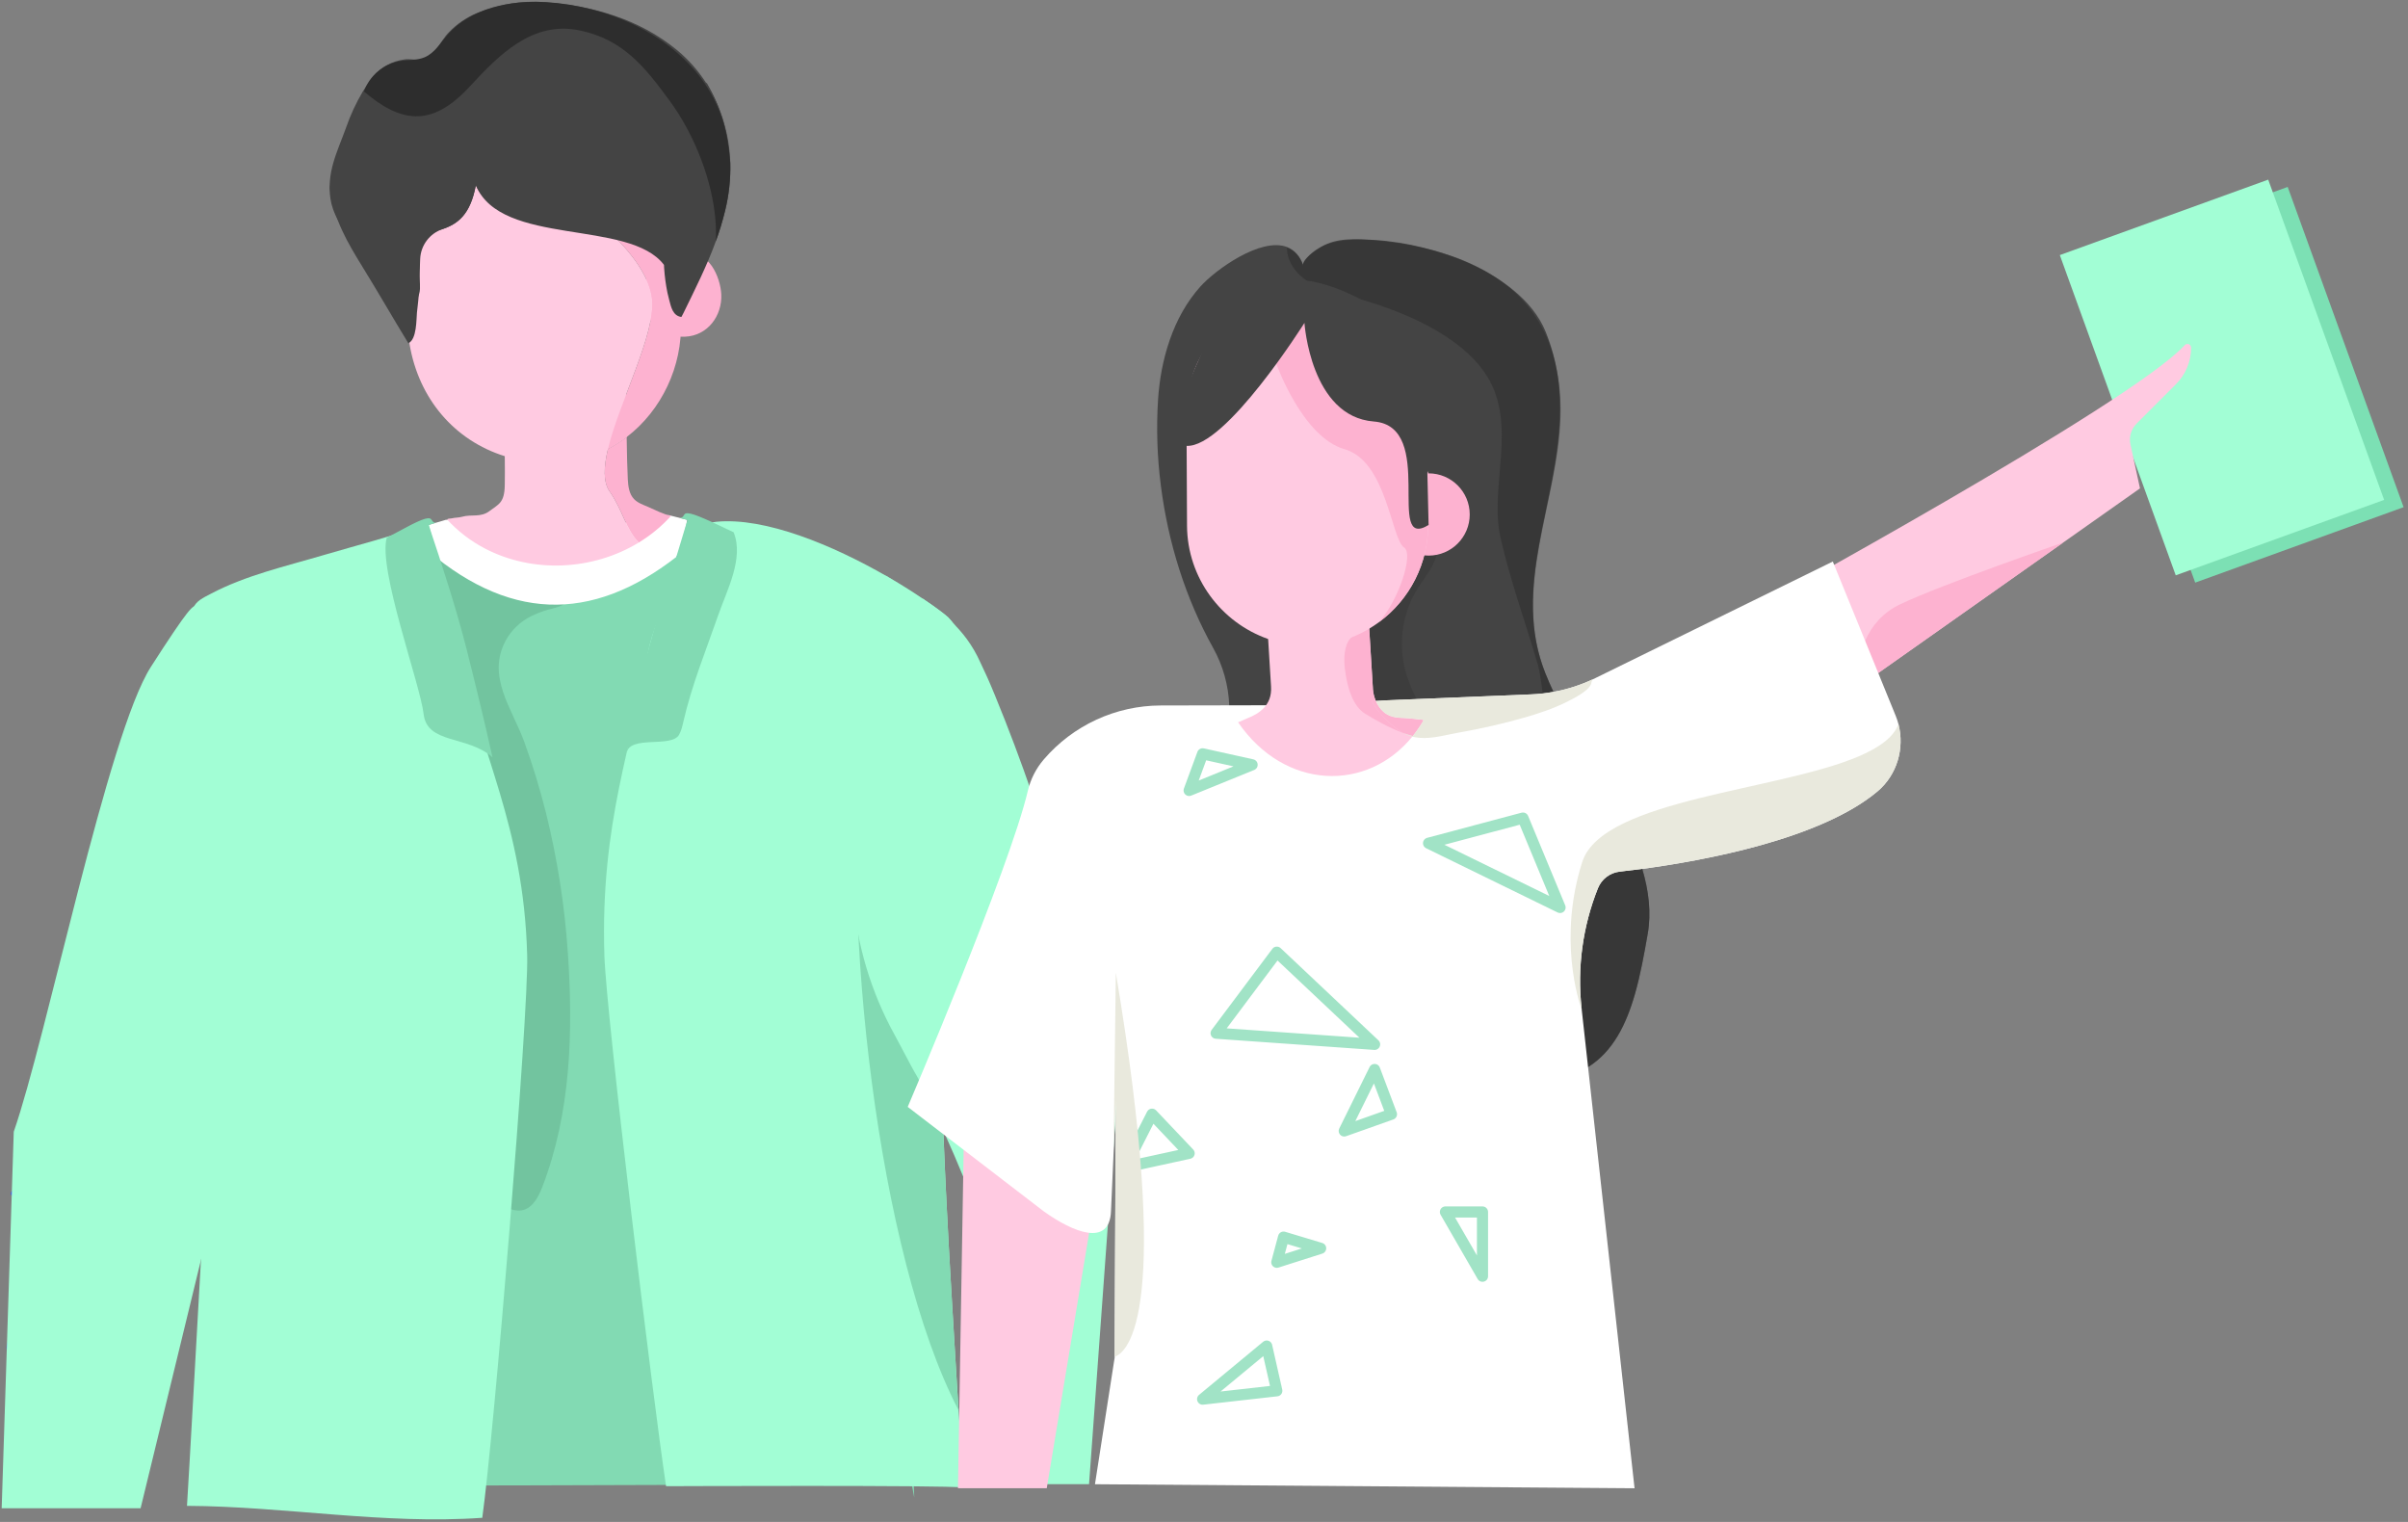 <?xml version="1.0" encoding="UTF-8"?>
<svg width="519px" height="328px" viewBox="0 0 519 328" version="1.1" xmlns="http://www.w3.org/2000/svg" xmlns:xlink="http://www.w3.org/1999/xlink">
    <rect x="0" y="0" width="519" height="328" fill="#808080" stroke="none"/>
    <!-- Generator: Sketch 63.1 (92452) - https://sketch.com -->
    <title>MT_M17_07</title>
    <desc>Created with Sketch.</desc>
    <g id="WebDesign-1.2" stroke="none" stroke-width="1" fill="none" fill-rule="evenodd">
        <g id="1.2/Register" transform="translate(-361, -711)">
            <g id="MT_M17_07" transform="translate(361, 711)">
                <path d="M6.905,292.323 C5.465,292.759 3.737,293.062 2.521,292.355 C1.305,291.649 1.145,290.167 1.755,289.032 C2.366,287.897 3.554,287.023 4.709,286.191 C7.082,284.468 22.186,272.818 21.511,280.599 C21.083,285.588 12.079,290.76 6.905,292.323 Z" id="Path" fill="#4055EC" fill-rule="nonzero"></path>
                <path d="M25.669,266.243 C27.55,265.47 29.46,264.7 31.483,264.436 C33.506,264.173 35.682,264.468 37.351,265.667 C37.585,265.813 37.776,266.016 37.908,266.258 C38.137,266.75 37.871,267.338 37.578,267.799 C35.584,270.927 32.126,272.929 28.487,273.682 C24.849,274.435 21.036,274.039 17.41,273.133 C10.956,271.53 24.123,266.873 25.669,266.243 Z" id="Path" fill="#4055EC" fill-rule="nonzero"></path>
                <path d="M15.906,251.085 C18.346,250.263 20.83,249.443 23.239,249.135 C25.649,248.828 28.069,249.081 29.575,250.263 C29.787,250.399 29.94,250.608 30.006,250.851 C30.095,251.343 29.585,251.944 29.088,252.417 C25.694,255.617 21.004,257.726 16.534,258.57 C12.064,259.415 7.823,259.087 3.958,258.248 C-2.905,256.749 13.913,251.769 15.906,251.085 Z" id="Path" fill="#4055EC" fill-rule="nonzero"></path>
                <path d="M49.819,244.783 C56.431,231.159 44.49,210.206 54.25,195.041 C59.554,175.794 64.249,140.993 49.509,126.118 C36.529,140.692 48.93,118.162 32.524,143.713 C23.247,158.162 10.041,223.614 2.966,243.897 L0.362,325.047 L30.304,325.047 L49.819,244.783 Z" id="Path" fill="#A2FED5"></path>
                <path d="M201.637,198.942 C201.519,206.61 200.859,220.756 200.069,236.751 C198.72,264.106 196.98,296.865 196.894,311.828 C196.871,315.69 196.918,319.543 197.049,322.726 C197.049,322.785 196.49,319.799 196.495,319.855 L53.292,320.291 C52.062,296.906 43.392,220.621 43.084,200.338 C42.764,179.501 37.79,149.436 42.378,137.199 C46.966,124.963 39.7,133.194 50.228,126.861 C60.756,120.527 83.035,117.593 96.012,112.338 C104.839,113.692 111.579,114.282 119.643,115.686 C128.059,113.866 135.348,113.224 144.645,111.676 C146.614,112.382 148.783,113.042 151.089,113.672 L151.089,113.672 C163.823,117.148 180.655,119.69 191.035,124.121 C191.041,124.12 191.047,124.12 191.052,124.121 L198.799,129.064 L200.894,130.401 C200.894,130.401 200.894,130.401 200.911,130.401 C201.071,131.474 201.511,133.192 202.612,135.969 C207.441,148.168 201.962,178.169 201.637,198.942 Z" id="Path" fill="#82DAB3"></path>
                <path d="M121.652,129.677 C122.366,130.474 118.43,131.304 118.092,131.4 C116.837,131.76 115.617,132.233 114.447,132.813 C112.136,133.96 110.233,135.788 108.994,138.051 C104.81,145.802 110.412,152.756 113.007,159.902 C114.818,164.897 116.372,169.982 117.662,175.137 C120.127,185.059 121.709,195.18 122.39,205.382 C123.557,222.334 123.052,239.929 116.825,255.954 C113.218,265.231 107.778,259.247 101.94,255.658 C99.567,254.201 96.367,252.806 94.422,250.767 C93.297,249.588 88.638,132.902 88.638,132.902 L92.404,113.175 C92.404,113.175 101.179,122.809 111.562,126.595 C113.27,127.218 114.954,127.907 116.684,128.471 C117.414,128.673 118.153,128.838 118.9,128.963 C119.562,129.103 121.115,129.167 121.627,129.645 L121.652,129.677 Z" id="Path" fill="#64B28F" fill-rule="nonzero" opacity="0.54"></path>
                <path d="M144.103,111.018 L144.042,111.018 C135.862,112.328 127.739,113.926 119.641,115.661 C111.826,114.348 103.993,113.131 96.143,112.01 C93.632,112.737 91.125,113.476 88.623,114.226 C89.011,115.381 89.681,116.42 90.572,117.251 C109.218,134.026 127.436,134.327 145.856,119.959 L145.986,119.858 C146.043,119.671 146.107,119.486 146.169,119.299 C146.957,116.914 147.614,114.487 148.138,112.03 L144.103,111.018 Z" id="Path" fill="#FFFFFF"></path>
                <path d="M205.182,133.992 L205.209,134.851 C207.052,152.495 207.286,173.99 204.962,193.103 C204.364,198.026 203.631,205.953 203.166,212.266 C202.658,219.159 202.841,230.824 203.318,243.634 C204.103,264.601 205.691,288.68 206.368,300.146 C206.457,301.647 206.503,302.312 206.614,303.983 C206.9,308.326 207.227,312.892 207.53,317.556 C207.65,319.358 207.372,318.295 207.53,320.577 C203.884,320.038 143.557,320.291 143.557,320.291 C140.753,301.682 130.69,219.073 130.265,205.918 C129.337,177.005 136.549,159.907 139.52,141.364 C140.14,137.507 141.696,134.031 142.902,130.312 C143.995,126.932 144.844,123.373 145.947,119.974 L149.194,114.169 C149.859,114.186 150.515,114.016 151.087,113.677 L151.087,113.677 C151.985,113.217 152.933,112.582 154.398,112.446 C164.948,111.417 179.572,117.546 191.033,124.134 C191.038,124.132 191.044,124.132 191.05,124.134 C193.895,125.77 196.549,127.432 198.89,129.025 C199.586,129.492 200.254,129.962 200.891,130.413 C200.891,130.413 200.891,130.413 200.908,130.413 C202.166,131.316 203.308,132.175 204.315,132.988 L205.182,133.992 Z" id="Path" fill="#A2FED5"></path>
                <path d="M146.498,111.614 C147.847,111.538 146.878,110.226 148.913,110.713 C150.949,111.201 155.426,113.47 158.119,114.708 C160.404,120.291 156.642,127.262 154.841,132.456 C152.17,140.146 149.11,147.572 147.281,155.558 C147.06,156.52 146.846,157.502 146.353,158.359 C144.682,161.261 135.663,158.322 135.03,162.364 C136.212,154.541 137.865,146.797 139.98,139.174 C142.287,130.743 145.61,120.815 148.162,112.097 C147.655,111.86 147.136,111.836 146.498,111.614 Z" id="Path" fill="#82DAB3"></path>
                <path d="M92.322,112.611 C96.015,127.838 97.218,124.559 100.158,143.24 C103.097,161.921 112.876,177.354 113.625,205.935 C113.957,218.642 106.454,309.263 103.946,327.102 C82.725,328.594 61.526,324.641 40.303,324.527 C40.534,321.286 43.257,272.717 43.429,269.45 C44.702,246.723 43.023,216.409 40.475,195.388 C37.927,174.366 38.306,152.714 40.367,137.15 C40.613,135.203 40.859,133.153 41.526,131.294 C42.166,129.514 43.847,128.806 45.413,127.978 C53.017,123.959 61.494,122.071 69.686,119.646 C76.825,117.542 84.133,115.708 91.126,113.15 C91.22,113.116 92.362,112.771 92.322,112.611 Z" id="Path" fill="#A2FED5"></path>
                <path d="M93.932,112.665 C92.702,112.609 93.497,111.299 91.633,111.801 C89.77,112.303 85.787,114.639 83.367,115.875 C81.398,122.504 90.55,147.383 91.308,153.903 C92.066,160.424 100.775,158.445 106.146,163.206 C104.34,155.082 102.727,148.513 100.613,140.087 C98.498,131.661 95.274,121.731 92.404,113.175 C92.869,112.924 93.349,112.892 93.932,112.665 Z" id="Path" fill="#82DAB3"></path>
                <path d="M137.686,116.916 C127.749,122.986 114.772,123.577 104.514,118.206 C101.443,116.607 98.675,114.482 96.335,111.929 C96.581,111.722 97.073,111.779 97.319,111.718 C98.124,111.513 98.821,111.592 99.601,111.366 C101.627,110.78 103.606,111.592 105.534,110.12 C107.461,108.648 108.734,108.397 108.795,104.54 C108.832,102.886 108.822,100.71 108.795,98.305 C108.795,98.073 108.795,97.839 108.795,97.606 C108.702,91.626 108.475,84.478 108.374,80.591 C108.226,74.957 107.98,74.243 107.825,69.591 C112.384,70.457 116.916,71.186 121.423,72.207 C125.886,70.73 130.39,69.529 134.897,68.163 C134.988,72.744 134.651,73.842 134.821,79.331 C134.929,82.63 134.981,88.714 135.067,94.191 C133.802,95.16 132.454,96.017 131.04,96.751 C130.114,100.636 129.977,103.89 131.404,105.921 C134.213,109.898 134.873,114.135 137.686,116.916 Z" id="Path" fill="#FFCAE1"></path>
                <path d="M147.643,55.26 C147.916,55.213 148.049,55.334 148.29,55.331 C148.29,55.331 148.29,55.331 148.29,55.331 L148.305,55.316 C152.581,53.66 155.298,59.636 155.461,63.501 C155.65,67.993 152.591,72.362 147.599,72.567 C142.607,72.771 139.082,69.367 138.447,64.508 C138.078,61.682 139.412,59.432 141.196,57.421 C141.241,60.338 141.794,62.728 144.95,63.329 C144.906,61.866 144.62,59.713 144.623,58.406 C144.633,56.257 145.881,55.565 147.643,55.26 Z" id="Path" fill="#FDB2D0"></path>
                <path d="M140.514,64.262 C141.46,71.821 133.489,86.467 131.038,96.754 C127.234,98.726 123.014,99.757 118.73,99.759 C116.145,99.78 113.566,99.497 111.047,98.918 L111.035,98.918 C110.272,98.743 109.521,98.538 108.788,98.31 C98.014,94.947 90.262,86.002 88.278,74.186 C88.111,73.202 87.985,72.195 87.902,71.166 C87.333,64.215 86.89,51.521 86.708,45.121 C86.188,26.812 97.196,15.535 114.567,15.201 C131.938,14.866 143.754,22.41 145.477,43.523 C145.477,43.555 145.79,49.273 146.107,55.513 L122.742,42.999 C123.234,43.336 139.234,54.012 140.514,64.262 Z" id="Path" fill="#FFCAE1"></path>
                <path d="" id="Path" fill="#FDB2D0" fill-rule="nonzero"></path>
                <path d="M152.3,53.234 L152.3,53.234 C151.741,54.177 151.134,55.09 150.481,55.971 C148.586,56.163 146.521,57.404 146.338,59.21 C146.156,61.017 146.567,61.901 146.486,63.53 C145.367,63.362 144.397,62.668 143.874,61.665 C142.944,59.974 143.136,58.233 143.01,56.362 C143.01,56.264 143.119,56.038 143.01,55.907 C139.429,51.722 139.975,49.615 139.956,44.047 C139.936,38.479 127.631,35.784 122.319,35.282 C117.007,34.78 110.863,34.391 105.435,33.901 C102.87,34.612 100.369,35.324 97.826,36.038 C95.545,38.793 93.255,41.542 90.954,44.286 L90.375,58.398 C90.375,59.833 90.558,60.714 90.516,62.26 C90.474,63.806 89.43,65.866 87.638,66.199 C87.392,64.636 87.734,63.725 87.365,61.98 C86.996,60.234 84.834,59.198 82.912,59.238 C78.498,54.738 72.121,49.071 71.212,42.777 C70.814,39.993 71.156,37.524 71.825,35.146 C72.546,32.591 73.639,30.14 74.585,27.516 C75.522,24.802 76.732,22.19 78.196,19.72 C78.861,18.618 79.596,17.56 80.396,16.552 C82.097,14.403 84.505,13.185 87.2,12.801 C88.342,12.641 89.499,12.993 90.612,12.801 C93.962,12.205 94.681,9.012 96.802,6.893 C98.472,5.155 100.483,3.783 102.71,2.863 C107.478,0.953 112.335,0.055 117.521,0.471 C127.783,1.29 137.686,4.047 145.858,10.743 C150.942,14.926 154.546,20.633 156.138,27.021 C158.365,35.923 156.986,45.344 152.3,53.234 Z" id="Path" fill="#444444"></path>
                <path d="M135.065,94.191 C133.799,95.16 132.452,96.017 131.038,96.751 C133.499,86.467 141.46,71.821 140.514,64.259 C139.234,54.009 123.234,43.336 122.735,43.004 L146.1,55.518 C146.368,60.769 146.641,66.388 146.75,69.288 C147.106,78.915 142.614,88.424 135.065,94.191 Z" id="Path" fill="#FDB2D0"></path>
                <path d="M83.422,53.815 C77.76,39.39 80.357,26.492 97.169,23.026 C102.092,15.395 108.155,12.298 117.307,14.337 C126.459,16.375 136.61,19.484 144.63,12.582 C146.442,16.872 145.753,20.663 143.436,24.515 C153.063,33.549 153.1,43.223 145.273,53.421 C141.826,38.573 109.118,54.359 102.56,39.919 C100.16,52.889 91.274,47.818 83.422,53.815 Z" id="Path" fill="#444444"></path>
                <path d="M156.283,45.411 C155.741,47.638 155.076,49.833 154.289,51.986 C152.352,57.313 149.824,62.305 147.306,67.471 C147.168,67.754 146.998,68.023 146.863,68.311 C145.031,68.065 144.647,66.214 144.251,64.707 C144.091,64.104 143.973,63.654 143.86,63.112 C143.498,61.343 143.258,59.552 143.141,57.751 C143.126,57.527 143.119,57.305 143.109,57.084 C135.594,47.142 108.03,53.229 102.553,39.917 C101.398,46.174 98.735,48.234 95.414,49.364 C92.607,50.303 90.673,52.88 90.558,55.838 L90.346,61.5 C90.289,62.91 90.319,62.324 90.306,62.62 C90.21,64.682 90.08,65.254 89.863,67.385 C89.726,68.734 89.863,73.17 88.007,73.967 C84.642,68.456 81.467,62.915 78.038,57.362 C74.87,52.227 71.975,47.238 71.166,41.116 C71.099,40.609 71.047,40.045 71.296,39.602 C72.773,36.951 75.678,40.444 77.189,41.187 C78.885,42.024 80.17,41.985 81.792,41.94 C85.425,41.303 88.731,39.789 91.774,37.822 C92.594,37.259 93.415,36.685 94.235,36.099 C96.379,34.457 98.427,32.693 100.369,30.817 C100.414,30.856 100.458,30.888 100.505,30.922 C100.505,30.89 100.534,30.856 100.544,30.822 C100.626,30.94 100.713,31.053 100.807,31.161 C102.058,32.146 103.374,33.046 104.746,33.854 C104.876,33.921 104.955,33.955 105.073,34.012 L105.036,34.012 C108.938,36.178 112.51,36.589 120.052,37.089 C124.857,37.411 135.766,35.188 143.06,30.905 C144.08,30.222 145.056,29.476 145.982,28.67 C146.587,28.145 147.158,27.581 147.69,26.982 C149.905,24.483 151.188,21.64 152.121,18.322 C152.172,18.142 152.222,17.965 152.268,17.783 C155.535,23.38 157.228,29.153 157.403,35.149 C157.487,38.604 157.111,42.055 156.283,45.411 Z" id="Path" fill="#444444"></path>
                <path d="M206.602,303.917 C189.044,270.27 181.263,197.369 185.858,160.178 C186.018,158.868 186.56,155.393 186.772,153.825 C188.266,170.809 190.71,188.82 197.991,204.439 C199.295,207.255 201.04,209.845 203.161,212.111 C201.807,230.772 205.27,281.5 206.361,300.156 C206.452,301.677 206.523,302.462 206.602,303.917 Z" id="Path" fill="#82DAB3" fill-rule="nonzero"></path>
                <path d="M240.679,237.901 L234.725,319.855 L214.471,319.873 L207.934,254.361 C206.457,250.751 204.916,247.175 203.311,243.634 C202.265,241.32 201.185,239.023 200.069,236.742 C200.039,236.675 200.01,236.616 199.978,236.55 C199.387,235.348 198.255,232.97 197.516,231.73 C197.516,231.73 197.516,231.73 197.516,231.715 C197.505,231.701 197.495,231.685 197.487,231.668 L197.465,231.639 C197.465,231.624 197.45,231.617 197.447,231.607 C197.381,231.494 197.265,231.299 197.078,230.974 C196.3,229.633 193.819,224.82 192.894,223.154 L192.817,223.018 C187.75,213.839 184.698,203.685 183.865,193.234 C183.19,185.537 183.149,177.799 183.742,170.095 C184.689,157.502 187.769,137.662 198.757,129.101 C198.772,129.089 198.788,129.079 198.806,129.071 C198.834,129.049 198.866,129.032 198.9,129.02 C199.596,129.487 200.263,129.958 200.901,130.408 C200.901,130.408 200.901,130.408 200.918,130.408 C202.476,131.526 204.096,132.596 205.305,134.1 C205.777,134.694 206.329,135.235 206.831,135.806 C207.38,136.431 207.911,137.074 208.399,137.748 C209.527,139.298 210.491,140.961 211.274,142.711 C212.591,145.514 212.965,146.265 214.449,149.871 C226.097,178.169 234.07,207.708 240.679,237.901 Z" id="Path" fill="#A2FED5" fill-rule="nonzero"></path>
                <polygon id="Path" fill="#FFCAE1" points="235.55 260.84 225.612 320.724 206.474 320.724 207.776 243.048"></polygon>
                <polygon id="Rectangle" fill="#7CE0B4" fill-rule="nonzero" transform="translate(483.103, 82.923) rotate(-19.9) translate(-483.103, -82.923) " points="459.219 46.224 506.987 46.224 506.987 119.622 459.219 119.622"></polygon>
                <polygon id="Rectangle" fill="#A2FED5" fill-rule="nonzero" transform="translate(478.907, 81.351) rotate(-19.9) translate(-478.907, -81.351) " points="455.022 44.652 502.791 44.652 502.791 118.05 455.022 118.05"></polygon>
                <path d="M472.254,74.927 C472.254,76.388 471.968,77.834 471.409,79.183 C470.847,80.533 470.026,81.759 468.994,82.794 L460.5,91.297 C459.324,92.468 458.827,94.158 459.18,95.779 L461.236,105.249 L444.694,116.916 L399.946,148.481 L384.633,159.287 L376.756,132.006 C376.756,132.006 459.151,87.146 470.875,74.386 C471.095,74.14 471.445,74.057 471.752,74.178 C472.06,74.298 472.259,74.597 472.254,74.927 L472.254,74.927 Z" id="Path" fill="#FFCAE1"></path>
                <path d="M355.131,201.283 C354.373,205.593 353.578,210.058 352.384,214.223 C350.501,220.813 347.616,226.652 342.262,229.977 C340.532,231.033 338.639,231.797 336.66,232.237 C331.902,233.33 325.797,233 317.878,230.679 C308.261,227.863 297.812,222.841 288.01,217.295 C282.74,214.314 277.659,211.181 272.994,208.153 C258.887,198.989 248.625,190.804 248.625,190.804 C248.625,190.804 257.524,180.801 262.191,167.961 C262.727,166.484 263.205,164.98 263.609,163.444 C264.631,159.724 265.08,155.869 264.94,152.013 C264.773,147.676 263.586,143.439 261.477,139.646 C255.476,128.889 251.754,116.855 250.201,104.653 C249.408,98.5 249.207,92.285 249.6,86.093 C250.161,77.534 252.785,68.37 258.708,61.766 C261.954,58.147 271.754,51.05 277.415,53.246 C278.934,53.842 280.16,55.095 280.884,57.266 C280.453,55.932 283.916,53.716 284.79,53.182 C286.452,52.175 288.377,51.75 290.353,51.607 C292.33,51.464 294.375,51.607 296.261,51.715 C299.799,51.941 303.309,52.495 306.745,53.369 C313.75,55.112 320.775,58.017 326.361,62.681 C329.233,65.081 331.737,68.03 333.152,71.528 C343.601,97.414 323.387,120.865 333.103,145.158 C333.63,146.47 334.204,147.788 334.826,149.111 C339.148,158.356 345.514,167.929 350.041,177.377 C351.607,180.558 352.917,183.86 353.959,187.25 C355.367,192.015 355.938,196.719 355.131,201.283 Z" id="Path" fill="#444444"></path>
                <path d="M444.694,116.916 L399.946,148.481 C400.14,141.507 402.046,133.8 409.563,130.221 C418.676,125.881 444.694,116.916 444.694,116.916 Z" id="Path" fill="#FDB2D0"></path>
                <path d="M289.792,121.977 L295.001,159.297 L311.493,156.259 C307.429,156.998 303.616,147.373 302.902,144.614 C301.334,138.529 302.247,131.917 305.669,126.625 C307.247,124.185 309.578,121.544 309.76,118.502 C310.582,104.522 289.792,121.977 289.792,121.977 Z" id="Path" fill="#383838" opacity="0.53"></path>
                <path d="M355.131,201.283 C354.373,205.593 353.578,210.058 352.384,214.223 C350.501,220.813 347.616,226.652 342.262,229.977 C340.532,231.033 338.639,231.797 336.66,232.237 L336.66,228.298 C336.66,228.298 334.489,153.66 331.451,143.242 C328.788,134.118 325.543,125.222 323.422,115.937 C320.926,105.032 327.094,91.631 320.522,81.103 C314.86,72.04 301.598,66.735 291.744,64.097 C288.613,63.26 285.361,62.652 282.538,61.059 C279.714,59.466 277.329,56.606 277.386,53.364 C279.003,53.998 280.257,55.313 280.812,56.958 C283.397,51.912 290.287,51.297 295.938,51.764 C309.211,52.865 323.478,57.071 330.892,68.138 C335.116,74.442 336.554,82.28 336.335,89.864 C335.778,108.372 325.75,126.787 333.098,145.15 C333.625,146.463 334.199,147.781 334.821,149.103 C339.143,158.349 345.509,167.922 350.036,177.369 C351.602,180.551 352.912,183.853 353.954,187.242 C355.367,192.015 355.938,196.719 355.131,201.283 Z" id="Path" fill="#2D2D2D" opacity="0.53"></path>
                <path d="M404.677,170.538 C392.369,180.892 367.067,185.492 353.969,187.25 C352.071,187.496 350.432,187.7 349.122,187.843 C347.009,188.074 345.195,189.451 344.404,191.425 C341.124,199.629 339.915,208.513 340.881,217.295 L340.916,217.625 L342.279,229.977 L352.298,320.737 L236,319.868 L240.239,292.594 L240.239,292.412 L240.276,285.027 L240.505,237.231 L240.096,246.536 L240.022,248.166 L239.454,261.069 C239.286,264.921 237.25,266.049 234.469,265.655 C231.687,265.261 228.167,263.341 225.026,261.106 L195.643,238.546 C195.643,238.546 217.605,187.159 221.524,170.455 C222.111,167.949 223.293,165.621 224.97,163.668 C231.282,156.303 240.491,152.056 250.191,152.038 L264.96,152.008 L272.889,151.991 L272.889,151.991 L281.694,151.974 L295.71,151.122 L296.551,151.07 L296.551,151.07 L299.013,150.922 L330.041,149.647 C331.652,149.583 333.257,149.402 334.843,149.106 C337.771,148.575 340.618,147.665 343.311,146.398 L343.311,146.398 L343.85,146.137 L395.03,121.015 L395.326,121.753 L404.837,145.069 L408.569,154.226 C408.815,154.828 409.02,155.447 409.184,156.077 L409.184,156.077 C410.521,161.305 408.881,166.982 404.677,170.538 Z" id="Path" fill="#FFFFFF"></path>
                <path d="M306.826,155.23 C306.133,156.422 305.352,157.561 304.49,158.637 C294.695,170.782 276.901,170.334 266.828,155.636 C266.88,155.71 268.647,154.873 268.798,154.817 C271.306,153.849 274.213,152.03 273.952,147.969 C273.871,146.62 273.61,142.406 273.324,137.711 C272.864,130.135 272.32,121.313 272.32,121.313 L271.296,110.007 C271.296,110.007 276.958,111.582 282.818,113.758 C288.438,111.838 293.915,110.506 293.915,110.506 L294.274,121.798 C294.274,121.798 294.686,128.498 295.104,135.238 L295.116,135.484 C295.116,135.614 295.116,135.73 295.138,135.87 C295.473,141.266 295.793,146.551 295.902,148.298 C295.902,148.35 295.902,148.404 295.902,148.456 C296.044,150.767 297.307,153.037 298.974,153.98 C300.578,154.886 302.341,154.662 304.02,154.839 C304.662,154.908 305.31,154.977 305.954,155.065 C306.149,155.09 306.656,155.048 306.826,155.23 Z" id="Path" fill="#FFCAE1"></path>
                <path d="M302.481,157.985 C299.37,156.852 296.379,155.132 294.235,153.815 C291.611,152.202 290.543,148.38 290.065,145.546 C289.713,143.425 289.497,140.983 290.262,138.925 C290.646,137.879 291.264,137.155 292.295,136.751 C293.304,136.399 294.248,135.884 295.092,135.228 L295.104,135.474 C295.104,135.604 295.104,135.72 295.126,135.86 C295.461,141.256 295.781,146.541 295.889,148.289 C295.889,148.34 295.889,148.394 295.889,148.446 C295.95,149.345 296.163,150.227 296.522,151.053 L295.68,151.105 C295.857,151.454 295.983,151.69 296.015,151.74 C297.616,154.232 299.759,156.331 302.284,157.879 C302.356,157.928 302.42,157.962 302.481,157.985 Z" id="Path" fill="#FDB2D0"></path>
                <circle id="Oval" fill="#FDB2D0" fill-rule="nonzero" cx="307.909" cy="110.876" r="8.864"></circle>
                <path d="M307.818,113.037 C307.85,121.336 303.917,129.151 297.233,134.071 C296.55,134.577 295.842,135.049 295.111,135.484 C294.516,135.841 293.905,136.175 293.28,136.483 C292.655,136.791 291.995,137.091 291.33,137.352 C285.564,139.628 279.172,139.755 273.319,137.711 C263.227,134.184 255.904,124.567 255.842,113.298 L255.726,89.667 C255.643,73.741 267.148,65.414 279.345,64.53 C280.084,64.476 280.839,64.451 281.585,64.451 C283.014,64.451 284.44,64.555 285.854,64.764 C296.286,66.27 305.807,73.278 307.451,85.687 C307.615,86.923 307.697,88.169 307.697,89.416 C307.692,89.438 307.818,113.037 307.818,113.037 Z" id="Path" fill="#FFCAE1"></path>
                <path d="M289.792,96.808 C280.684,94.204 275.099,78.415 275.099,78.415 L279.343,64.522 L280.679,60.788 L285.849,64.756 L307.446,85.679 C307.61,86.916 307.692,88.161 307.692,89.409 C307.692,89.45 307.808,113.039 307.808,113.039 C307.84,121.338 303.907,129.154 297.223,134.073 C301.438,129.396 304.766,119.388 302.626,117.994 C299.842,116.178 298.905,99.4 289.792,96.808 Z" id="Path" fill="#FDB2D0"></path>
                <path d="M307.909,113.138 L307.646,101.857 L316.566,88.739 L302.395,71.38 C298.082,66.095 286.641,60.355 279.81,60.355 L265.671,63.031 C265.671,63.031 247.308,95.56 255.722,96.084 C264.135,96.609 281.15,69.588 281.15,69.588 C281.15,69.588 282.462,89.788 296.103,90.839 C309.745,91.89 298.464,118.91 307.909,113.138 Z" id="Path" fill="#444444"></path>
                <g id="Group" opacity="0.75" transform="translate(242.462, 162.415)" stroke="#82DAB3" stroke-linecap="round" stroke-linejoin="round" stroke-width="2.4">
                    <polygon id="Path" points="65.438 19.308 85.787 13.89 93.78 33.154"></polygon>
                    <polygon id="Path" points="16.743 0.042 13.836 7.934 27.407 2.405"></polygon>
                    <polygon id="Path" points="32.731 42.789 19.65 60.249 53.807 62.656"></polygon>
                    <polygon id="Path" points="0.027 89.147 5.841 77.708 13.836 86.137"></polygon>
                    <polygon id="Path" points="47.266 81.319 53.807 68.074 57.442 77.708"></polygon>
                    <polygon id="Path" points="77.063 112.628 69.071 98.779 77.063 98.779"></polygon>
                    <polygon id="Path" points="16.743 139.116 30.55 127.678 32.731 137.312"></polygon>
                    <polygon id="Path" points="34.186 104.199 32.731 109.617 42.178 106.607"></polygon>
                </g>
                <path d="M240.222,292.399 L240.258,285.015 L240.487,237.219 L240.079,246.524 L240.005,248.153 L240.497,209.628 C252.741,282.841 243.134,291.427 240.222,292.399 Z" id="Path" fill="#E9E9DD" fill-rule="nonzero"></path>
                <path d="M404.677,170.538 C392.369,180.892 367.067,185.492 353.969,187.25 C352.071,187.496 350.432,187.7 349.122,187.843 C347.009,188.074 345.195,189.451 344.404,191.425 C341.124,199.629 339.915,208.513 340.881,217.295 L340.916,217.625 C340.192,215.599 335.82,202.159 341.017,185.778 C342.122,182.295 345.447,179.594 350.05,177.377 C367.83,168.828 404.906,167.432 409.179,156.074 C410.521,161.305 408.881,166.982 404.677,170.538 Z" id="Path" fill="#E9E9DD"></path>
                <path d="M156.283,45.411 C155.741,47.638 155.076,49.833 154.289,51.986 C154.688,43.767 151.872,34.487 147.7,26.984 C146.695,25.17 145.578,23.422 144.354,21.748 C139.03,14.497 134.353,8.495 124.894,6.546 C114.769,4.458 107.591,11.789 101.351,18.536 C98.398,21.736 94.764,24.759 90.425,25.042 C85.945,25.332 81.854,22.615 78.439,19.708 C79.672,16.297 82.631,13.803 86.201,13.165 C87.995,12.865 89.893,13.052 91.564,12.326 C93.657,11.42 94.902,9.31 96.396,7.582 C101.472,1.704 109.969,0.01 117.723,0.466 C130.88,1.239 144.832,7.343 152.118,18.324 C154.476,21.857 156.061,25.848 156.77,30.036 C157.044,31.646 157.263,33.372 157.401,35.151 C157.486,38.606 157.11,42.056 156.283,45.411 Z" id="Path" fill="#2D2D2D"></path>
                <path d="M144.642,111.171 C142.611,113.41 140.268,115.345 137.686,116.916 C134.873,114.135 134.213,109.898 131.402,105.921 C129.974,103.897 130.112,100.636 131.038,96.751 C132.452,96.017 133.799,95.16 135.065,94.191 C135.121,97.817 135.198,101.177 135.311,103.299 C135.39,104.776 135.589,106.472 136.674,107.577 C137.489,108.419 138.688,108.808 139.732,109.261 C141.322,109.955 142.937,110.824 144.642,111.171 Z" id="Path" fill="#FDB2D0"></path>
                <path d="M145.856,119.976 L145.986,119.875 C145.971,119.91 145.959,119.946 145.952,119.983 L145.952,119.983 L145.856,119.976 Z" id="Path" fill="#342DEC"></path>
                <path d="M306.826,155.23 C306.133,156.422 305.352,157.561 304.49,158.637 C303.823,158.455 303.148,158.236 302.481,157.994 C302.42,157.962 302.356,157.928 302.294,157.889 C299.769,156.34 297.626,154.242 296.025,151.75 C295.993,151.7 295.867,151.464 295.69,151.114 L296.532,151.063 L296.532,151.063 C297.083,152.335 297.95,153.406 298.966,153.98 C300.571,154.886 302.334,154.662 304.012,154.839 C304.655,154.908 305.302,154.977 305.947,155.065 C306.149,155.09 306.656,155.048 306.826,155.23 Z" id="Path" fill="#FDB2D0"></path>
                <path d="M343.286,146.391 C343.207,146.568 343.116,146.75 343.025,146.937 C343.025,148.66 339.01,150.595 337.817,151.203 C334.942,152.66 331.842,153.689 328.756,154.595 C324.018,155.946 319.212,157.045 314.358,157.889 C311.628,158.381 308.674,159.26 305.876,159.009 C304.684,158.919 303.526,158.573 302.481,157.994 C303.148,158.241 303.823,158.455 304.49,158.637 C305.352,157.561 306.133,156.422 306.826,155.23 C306.656,155.048 306.149,155.09 305.952,155.065 C305.307,154.977 304.66,154.908 304.017,154.839 C302.338,154.662 300.571,154.886 298.971,153.98 C297.954,153.406 297.088,152.335 296.537,151.063 L298.998,150.915 L330.026,149.64 C331.638,149.576 333.243,149.395 334.828,149.098 C337.753,148.567 340.596,147.657 343.286,146.391 Z" id="Path" fill="#E9E9DD"></path>
            </g>
        </g>
    </g>
</svg>